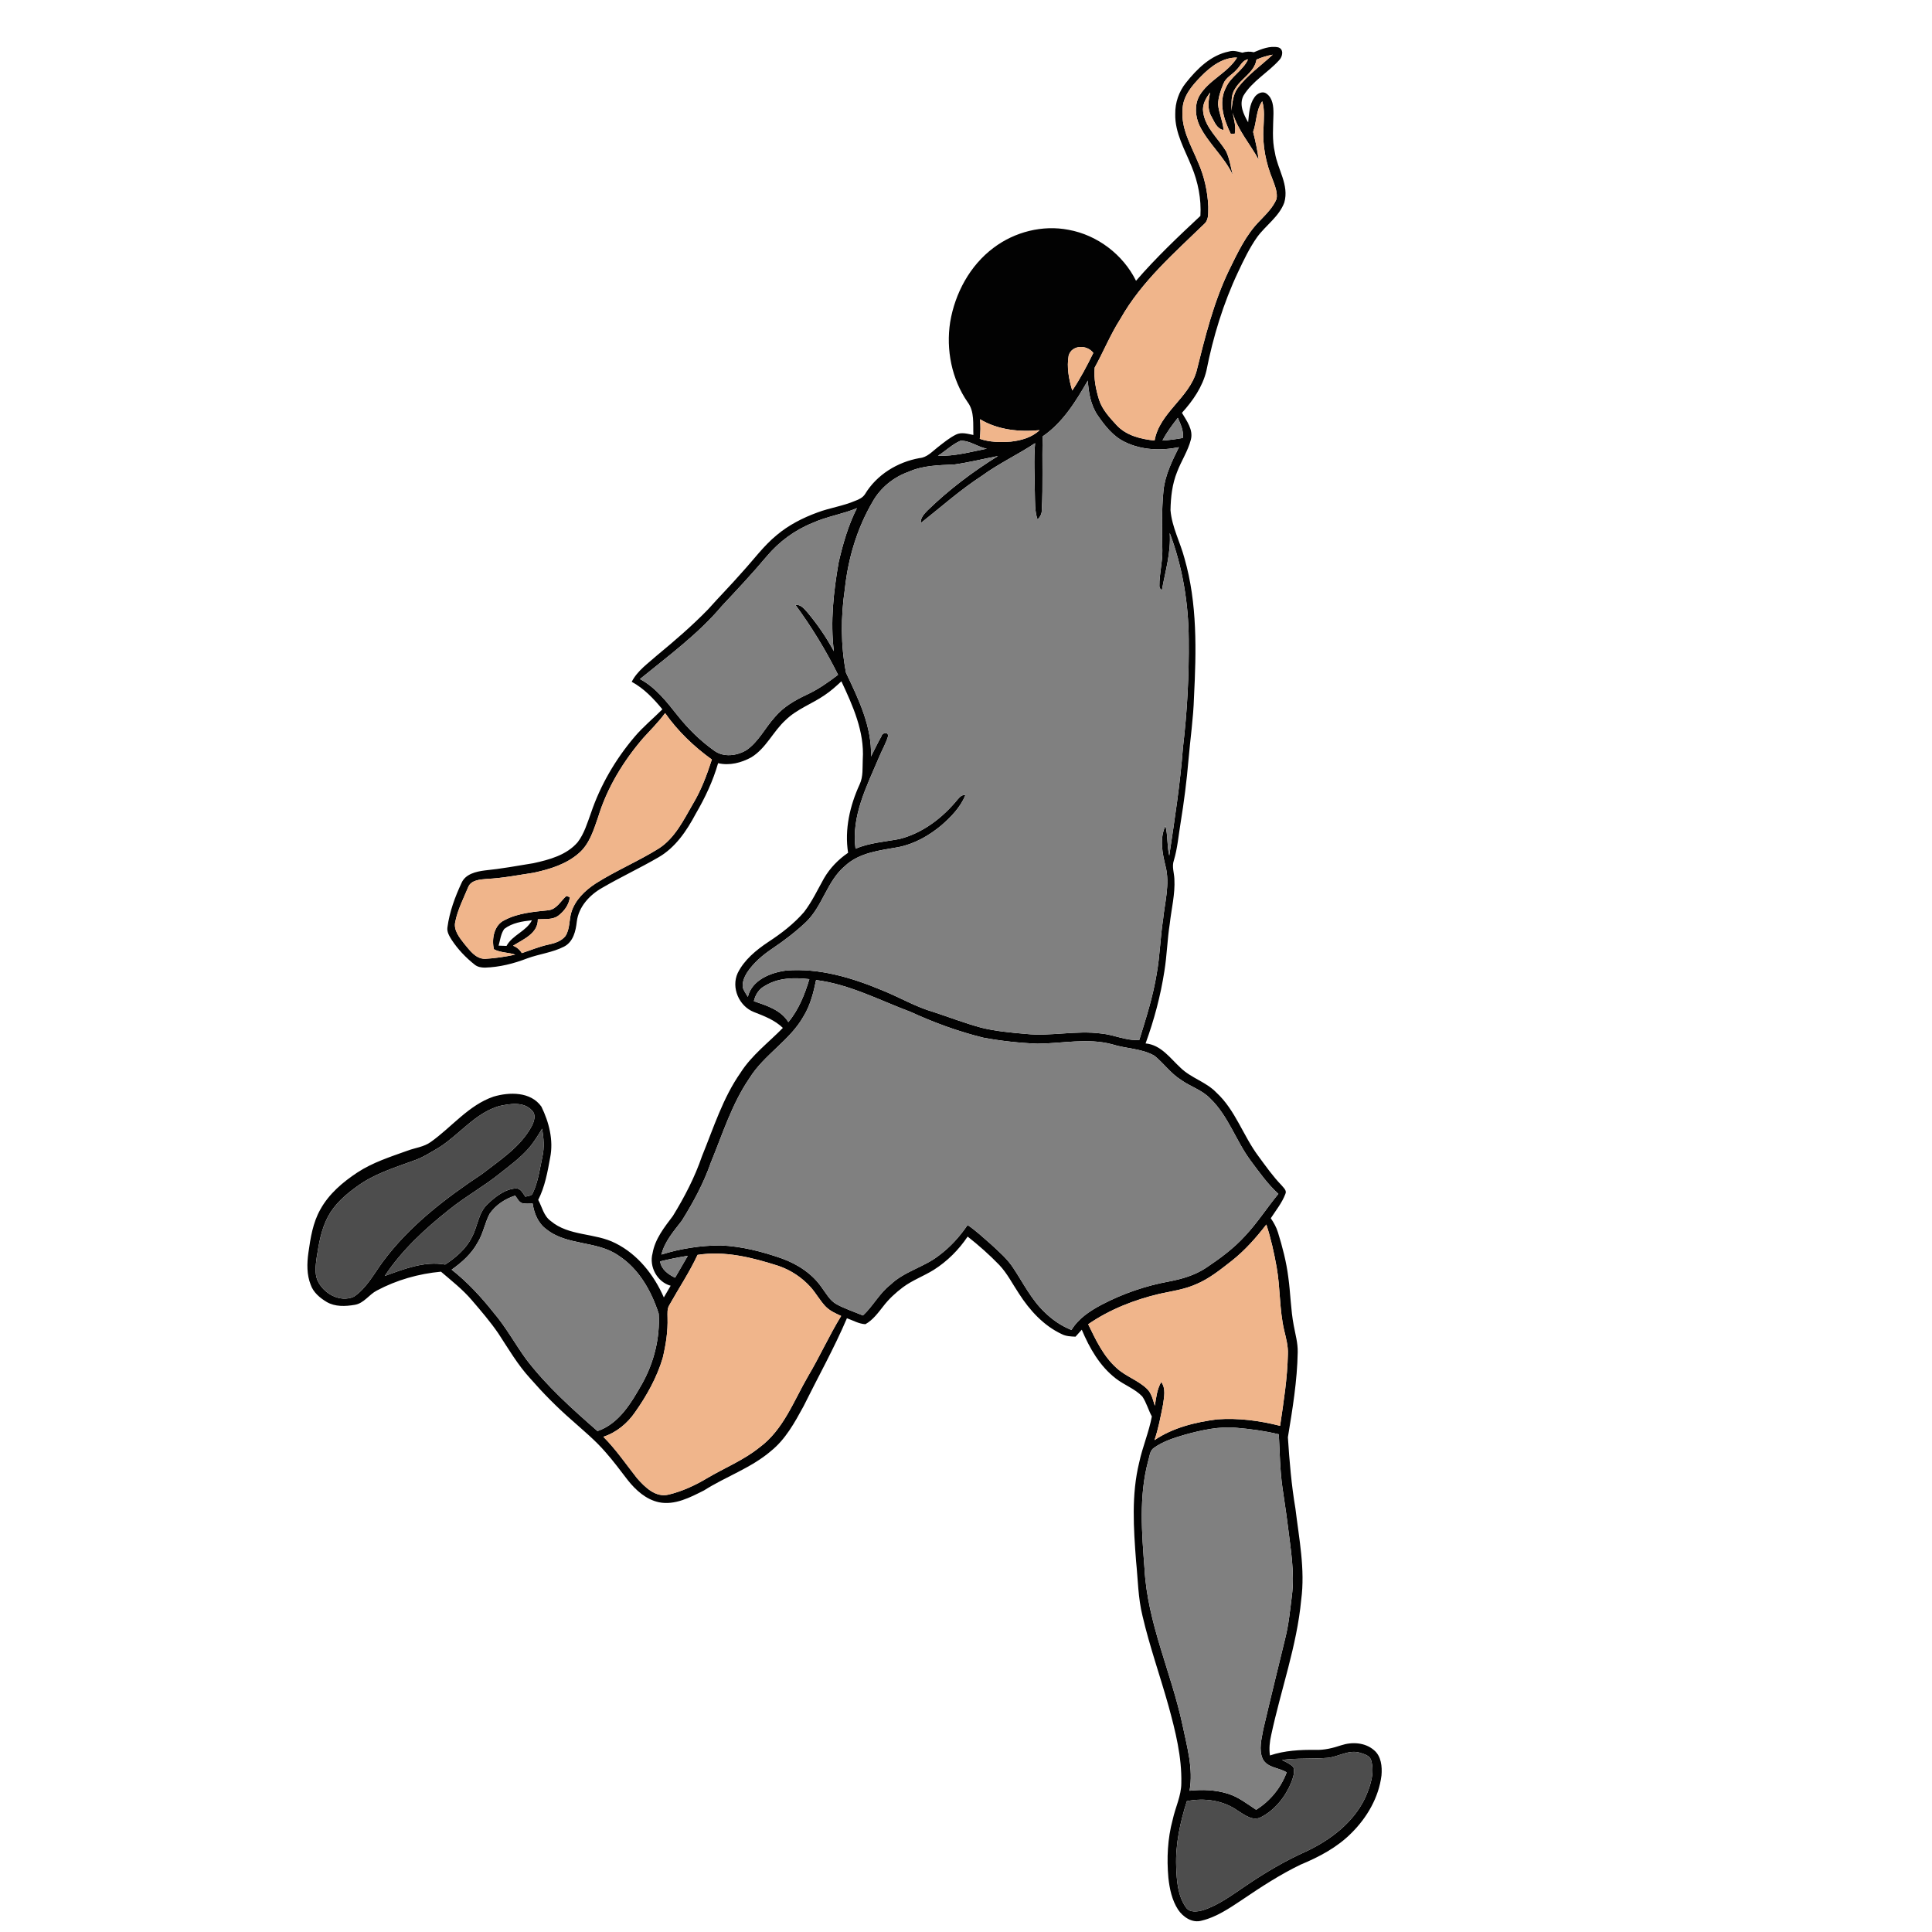 <?xml version="1.0" encoding="UTF-8" ?>
<!DOCTYPE svg PUBLIC "-//W3C//DTD SVG 1.1//EN" "http://www.w3.org/Graphics/SVG/1.1/DTD/svg11.dtd">
<svg width="1000pt" height="1000pt" viewBox="0 0 1000 1000" version="1.1" xmlns="http://www.w3.org/2000/svg">
	<g id="#020202ff">
		<path fill="#020202" opacity="1.00"
			d=" M 648.98 27.04 C 652.95 25.40 657.24 23.59 661.62 24.51 C 664.62 25.44 663.90 29.33 662.13 31.10 C 656.32 37.58 648.18 41.96 643.60 49.54 C 641.23 54.21 643.69 59.21 646.04 63.31 C 646.51 58.91 646.63 54.12 649.30 50.37 C 650.62 48.40 653.48 46.86 655.64 48.54 C 658.87 50.91 659.17 55.29 659.14 58.96 C 659.00 65.62 658.34 72.39 659.88 78.95 C 661.25 87.66 667.40 95.78 664.73 104.89 C 662.02 112.17 655.14 116.62 650.70 122.72 C 646.71 128.36 643.74 134.62 640.81 140.84 C 633.16 157.05 627.90 174.34 624.43 191.90 C 622.43 200.24 617.45 207.41 611.77 213.68 C 614.23 217.87 617.73 222.41 616.39 227.57 C 614.87 233.48 611.39 238.62 609.25 244.30 C 606.72 250.55 605.97 257.35 605.85 264.04 C 606.55 272.77 610.87 280.60 613.08 288.96 C 619.81 312.33 619.22 336.97 618.00 361.02 C 617.68 371.79 616.08 382.45 615.17 393.18 C 614.25 404.18 612.83 415.13 611.06 426.02 C 609.98 432.50 609.47 439.09 607.57 445.40 C 606.48 448.54 607.74 451.77 607.86 454.95 C 608.30 462.73 606.33 470.37 605.48 478.06 C 604.19 486.23 604.01 494.53 602.68 502.69 C 600.71 515.45 597.36 527.96 592.95 540.08 C 600.98 540.81 605.69 547.77 611.14 552.77 C 616.58 558.02 624.30 560.01 629.56 565.48 C 639.48 574.60 643.47 587.98 651.44 598.56 C 655.23 603.69 658.91 608.95 663.37 613.54 C 664.34 614.80 666.19 616.18 665.30 618.00 C 663.58 622.60 660.41 626.46 657.76 630.56 C 659.29 632.81 660.64 635.20 661.45 637.83 C 663.81 645.43 665.83 653.17 666.82 661.08 C 667.99 669.35 668.06 677.75 669.62 685.97 C 670.46 690.59 671.82 695.19 671.69 699.94 C 671.44 714.73 668.99 729.38 666.61 743.93 C 667.41 756.30 668.44 768.66 670.52 780.89 C 672.40 796.52 675.60 812.28 673.50 828.06 C 671.25 851.97 662.96 874.69 657.97 898.06 C 657.17 901.52 656.81 905.08 657.32 908.62 C 664.93 906.04 673.02 905.64 680.99 905.74 C 685.54 905.88 689.97 904.77 694.25 903.34 C 699.84 901.50 706.53 901.88 711.14 905.84 C 714.94 908.96 715.46 914.40 715.05 918.99 C 713.65 930.30 707.64 940.66 699.65 948.63 C 692.26 956.16 682.78 961.15 673.12 965.16 C 662.60 970.25 652.77 976.64 643.11 983.20 C 636.53 987.57 629.80 992.23 622.02 994.11 C 617.13 995.53 612.37 992.32 609.75 988.39 C 606.59 983.50 605.37 977.65 604.75 971.95 C 603.86 961.89 604.32 951.65 606.98 941.87 C 608.33 935.53 611.43 929.55 611.45 922.96 C 611.75 909.38 608.41 896.09 604.85 883.08 C 600.49 867.48 595.03 852.18 591.36 836.39 C 589.04 827.09 589.01 817.45 588.02 807.97 C 586.74 791.00 585.55 773.65 589.65 756.96 C 591.37 748.89 594.69 741.27 596.19 733.15 C 594.36 729.78 593.41 725.97 591.25 722.81 C 587.38 718.77 581.90 716.91 577.55 713.51 C 569.24 707.12 563.92 697.75 559.92 688.25 C 558.84 689.46 557.77 690.66 556.69 691.86 C 554.26 691.76 551.77 691.67 549.58 690.54 C 540.17 686.16 532.94 678.19 527.42 669.58 C 524.08 664.58 521.36 659.11 517.19 654.71 C 512.10 649.44 506.60 644.58 500.85 640.05 C 496.26 646.89 490.32 652.84 483.35 657.25 C 478.15 660.50 472.28 662.61 467.34 666.29 C 463.57 669.13 460.06 672.35 457.19 676.11 C 454.49 679.53 451.82 683.23 447.93 685.40 C 444.56 685.25 441.50 683.42 438.37 682.32 C 431.70 697.93 423.40 712.75 415.88 727.95 C 411.31 736.33 406.58 745.00 399.00 751.08 C 388.73 759.88 375.71 764.24 364.41 771.43 C 357.25 775.03 349.36 779.23 341.08 777.57 C 334.38 776.15 329.04 771.30 324.90 766.07 C 321.14 761.19 317.48 756.21 313.38 751.59 C 308.15 745.51 301.92 740.42 295.97 735.08 C 288.30 728.40 281.15 721.14 274.46 713.49 C 267.97 706.44 263.14 698.10 257.91 690.13 C 253.75 684.06 248.93 678.47 244.15 672.89 C 239.45 667.38 233.72 662.92 228.25 658.22 C 216.69 659.28 205.28 662.52 195.03 667.99 C 190.98 670.08 188.35 674.62 183.60 675.38 C 178.78 676.21 173.43 676.45 169.07 673.88 C 165.58 671.79 162.19 668.97 160.82 665.01 C 158.73 659.76 158.85 653.96 159.62 648.46 C 160.71 640.76 161.93 632.83 165.83 625.98 C 170.26 617.93 177.44 611.84 185.01 606.86 C 192.92 601.66 202.01 598.79 210.84 595.61 C 214.89 594.09 219.43 593.68 223.00 591.06 C 233.85 583.36 242.47 572.10 255.40 567.63 C 263.69 565.16 274.69 564.97 280.23 572.79 C 284.17 580.85 286.56 590.17 284.77 599.14 C 283.41 606.61 282.07 614.22 278.58 621.05 C 280.58 624.73 281.41 629.33 285.00 631.94 C 294.46 639.98 308.00 638.01 318.63 643.52 C 330.14 649.27 338.52 659.92 343.60 671.54 C 344.76 669.51 345.93 667.49 347.13 665.49 C 340.15 663.57 335.89 655.64 337.76 648.72 C 339.04 641.24 343.86 635.25 348.29 629.37 C 354.32 619.57 359.65 609.28 363.38 598.37 C 369.37 583.73 374.12 568.34 383.29 555.26 C 389.05 546.17 397.79 539.66 405.21 532.04 C 401.00 527.96 395.49 525.88 390.13 523.79 C 382.54 520.76 378.37 511.26 381.81 503.71 C 385.18 496.82 391.35 491.79 397.61 487.60 C 404.36 483.19 410.85 478.22 416.15 472.10 C 420.30 466.73 423.18 460.53 426.49 454.63 C 429.56 449.34 433.92 444.84 438.97 441.40 C 437.06 429.30 439.91 416.97 444.96 405.97 C 446.87 401.91 446.36 397.34 446.57 393.00 C 447.49 378.71 441.42 365.27 435.50 352.64 C 432.76 355.21 429.95 357.74 426.81 359.82 C 420.25 364.35 412.44 367.02 406.66 372.68 C 400.16 378.57 396.56 387.26 388.93 391.95 C 383.74 394.83 377.58 396.41 371.69 395.02 C 369.05 404.23 364.94 412.94 360.12 421.20 C 355.46 429.98 349.61 438.70 340.80 443.76 C 331.21 449.34 321.14 454.01 311.56 459.61 C 305.13 463.27 299.49 469.38 298.56 476.98 C 298.02 481.86 296.74 487.49 291.97 489.96 C 286.03 493.02 279.21 493.75 272.96 496.03 C 265.93 498.76 258.51 500.62 250.95 500.84 C 249.12 500.83 247.20 500.51 245.75 499.34 C 241.10 495.68 236.95 491.33 233.72 486.37 C 232.55 484.46 231.24 482.36 231.59 480.02 C 232.65 471.96 235.51 464.25 238.93 456.92 C 240.99 452.35 246.42 451.12 250.93 450.54 C 259.36 449.69 267.70 448.18 276.05 446.80 C 284.31 445.00 293.26 442.61 298.99 435.94 C 302.40 431.50 303.98 426.00 305.88 420.82 C 310.76 406.41 318.56 393.04 328.39 381.46 C 332.77 376.25 338.07 371.95 342.85 367.14 C 338.32 361.61 333.32 356.35 326.98 352.90 C 329.91 347.13 335.43 343.38 340.14 339.16 C 349.23 331.66 358.18 323.95 366.41 315.50 C 372.24 308.96 378.41 302.72 384.17 296.12 C 390.05 289.72 395.20 282.59 401.95 277.03 C 408.16 271.79 415.49 268.04 423.10 265.26 C 429.49 262.85 436.34 261.94 442.64 259.23 C 444.57 258.53 446.56 257.58 447.71 255.79 C 453.77 245.73 464.49 239.15 475.94 237.11 C 479.87 236.79 482.53 233.68 485.46 231.42 C 488.46 229.10 491.42 226.63 494.84 224.93 C 497.69 223.52 500.89 224.59 503.82 225.14 C 503.59 219.46 504.49 213.01 500.86 208.17 C 492.59 196.26 489.60 181.02 491.80 166.76 C 494.29 151.82 502.01 137.41 514.27 128.26 C 525.19 120.01 539.59 116.33 553.09 118.95 C 568.00 121.66 581.29 131.76 588.01 145.34 C 598.32 133.38 609.81 122.52 621.33 111.75 C 621.85 103.08 620.14 94.31 616.83 86.31 C 613.30 77.47 608.07 68.81 608.31 58.98 C 608.21 53.15 610.19 47.39 613.85 42.85 C 619.59 35.64 626.69 28.56 636.06 26.67 C 638.40 25.94 640.75 26.68 643.03 27.28 C 644.97 26.68 646.98 26.55 648.98 27.04 M 650.36 30.84 C 649.26 37.58 642.32 40.54 639.18 46.09 C 636.94 49.40 637.59 53.53 637.36 57.29 C 637.92 53.30 638.13 48.98 640.60 45.61 C 645.63 38.84 652.68 34.01 658.77 28.29 C 655.87 28.81 653.05 29.66 650.36 30.84 M 621.59 39.60 C 616.96 44.33 612.13 49.93 612.09 56.92 C 611.28 66.64 616.49 75.23 620.06 83.87 C 623.31 91.13 625.07 99.02 625.41 106.96 C 625.30 109.84 625.81 113.25 623.67 115.56 C 607.93 130.88 590.90 145.58 579.97 164.96 C 574.80 173.01 571.22 181.90 566.61 190.25 C 566.06 195.88 567.22 201.61 568.90 206.99 C 570.60 212.13 574.38 216.18 577.98 220.08 C 583.00 225.49 590.54 227.29 597.61 228.02 C 600.19 213.56 615.41 206.07 619.32 192.15 C 623.75 174.45 628.13 156.56 636.07 140.03 C 640.56 130.92 644.90 121.40 652.21 114.15 C 655.43 110.76 658.94 107.35 660.76 102.95 C 661.31 99.57 659.93 96.23 658.78 93.11 C 655.26 84.57 653.32 75.26 654.00 66.01 C 654.13 61.47 654.69 56.82 653.32 52.41 C 650.06 57.10 650.51 63.07 648.62 68.27 C 649.80 73.01 650.88 77.79 651.48 82.65 C 647.03 74.51 640.65 67.36 638.01 58.31 C 638.68 61.90 639.90 65.59 639.09 69.26 C 638.57 69.26 637.54 69.25 637.03 69.25 C 633.52 62.01 630.53 53.09 634.49 45.41 C 637.06 39.54 643.39 36.54 645.99 30.72 C 643.01 31.14 642.01 34.21 640.08 36.06 C 637.95 38.57 634.58 40.04 633.29 43.21 C 631.88 46.64 630.55 50.25 630.48 54.00 C 630.85 58.54 632.99 62.73 633.31 67.29 C 629.67 66.67 628.50 62.80 626.89 60.02 C 624.80 56.25 625.46 51.86 626.41 47.87 C 624.15 50.77 622.15 54.22 622.77 58.06 C 623.87 66.16 630.59 71.65 634.63 78.30 C 636.44 82.19 637.04 86.50 638.10 90.63 C 633.81 81.17 625.43 74.35 620.88 65.03 C 618.65 60.28 618.19 54.37 620.75 49.66 C 625.55 41.43 635.37 37.85 640.32 29.80 C 632.87 29.64 626.54 34.52 621.59 39.60 M 553.14 184.03 C 552.07 190.05 553.24 196.33 555.00 202.14 C 559.18 195.96 562.61 189.36 565.90 182.68 C 562.71 178.33 554.80 178.38 553.14 184.03 M 539.71 225.85 C 539.29 238.56 539.96 251.29 539.23 263.99 C 539.30 265.92 538.40 267.57 537.02 268.85 C 535.48 264.40 535.78 259.64 535.63 255.01 C 535.54 246.47 535.02 237.91 535.76 229.38 C 526.79 235.33 516.98 239.90 508.27 246.25 C 497.04 253.54 487.04 262.48 476.57 270.76 C 476.38 268.02 478.33 266.00 480.10 264.19 C 491.11 253.45 503.48 244.16 516.54 236.05 C 508.97 237.48 501.49 239.39 493.86 240.43 C 485.89 240.80 477.67 240.88 470.27 244.22 C 462.50 246.96 455.76 252.44 451.71 259.63 C 443.63 273.38 438.97 289.04 437.30 304.85 C 435.18 319.20 435.13 333.94 437.89 348.19 C 444.37 361.80 451.32 376.10 450.84 391.56 C 452.61 388.06 454.29 384.50 456.23 381.09 C 456.57 379.37 459.59 378.51 459.71 380.90 C 458.60 384.77 456.50 388.26 454.97 391.98 C 448.63 406.96 440.54 422.45 442.82 439.28 C 450.03 436.22 457.90 435.70 465.50 434.28 C 477.59 431.25 487.94 423.27 495.72 413.73 C 496.74 412.57 497.91 411.23 499.70 411.55 C 497.11 417.85 492.27 422.86 487.19 427.26 C 480.76 432.61 473.21 436.88 464.93 438.49 C 455.35 440.19 444.79 441.27 437.34 448.24 C 428.08 456.01 425.83 468.89 417.25 477.20 C 411.89 482.26 406.03 486.76 399.92 490.87 C 394.79 494.31 389.96 498.39 386.55 503.60 C 385.24 505.75 384.24 508.26 384.42 510.83 C 384.86 512.73 386.13 514.30 387.08 515.99 C 389.16 507.21 398.86 503.42 406.92 502.35 C 423.97 500.96 440.81 506.00 456.41 512.49 C 465.45 516.09 473.89 521.16 483.29 523.85 C 491.52 526.56 499.63 529.69 508.01 531.95 C 515.55 533.81 523.32 534.48 531.04 535.16 C 544.02 536.50 557.00 533.22 569.97 534.95 C 576.65 535.55 582.88 538.82 589.70 538.25 C 593.22 526.99 596.81 515.72 598.70 504.05 C 600.37 494.77 600.56 485.31 601.99 475.99 C 602.92 466.87 605.61 457.60 603.31 448.48 C 601.63 441.66 600.10 434.08 603.22 427.43 C 604.56 432.47 603.97 437.79 605.21 442.86 C 607.98 424.26 610.88 405.67 612.29 386.91 C 614.49 368.37 615.48 349.69 615.28 331.02 C 615.18 312.25 612.10 293.48 605.45 275.89 C 606.16 285.97 603.15 295.65 601.39 305.45 C 600.46 304.91 600.03 304.13 600.10 303.11 C 600.06 297.02 601.72 291.06 601.63 284.97 C 601.46 274.63 601.19 264.25 602.21 253.94 C 603.03 245.91 606.69 238.59 610.21 231.46 C 600.94 233.38 590.83 233.01 582.23 228.76 C 576.12 225.85 571.86 220.35 568.11 214.92 C 564.55 209.65 563.45 203.21 563.05 196.99 C 556.84 207.73 550.18 218.71 539.71 225.85 M 507.27 217.00 C 507.58 220.37 507.56 223.77 507.13 227.14 C 512.26 228.89 517.75 229.00 523.11 228.59 C 528.47 228.01 534.08 226.48 538.08 222.66 C 527.61 223.69 516.44 222.52 507.27 217.00 M 601.70 228.01 C 605.24 227.82 608.75 227.32 612.23 226.69 C 612.74 222.97 611.08 219.58 609.64 216.28 C 606.73 220.00 603.86 223.79 601.70 228.01 M 485.50 235.89 C 494.11 236.25 502.43 233.86 510.79 232.23 C 506.05 231.46 501.95 227.86 497.09 228.16 C 492.81 230.02 489.44 233.43 485.50 235.89 M 420.63 270.65 C 411.41 274.34 403.23 280.38 396.84 287.98 C 389.43 296.83 381.52 305.23 373.64 313.65 C 361.37 328.22 345.91 339.51 331.24 351.48 C 339.35 355.81 345.09 363.26 350.70 370.32 C 356.16 377.17 362.46 383.42 369.61 388.49 C 374.48 392.13 381.35 391.24 386.32 388.28 C 392.69 383.92 396.02 376.67 401.12 371.09 C 405.50 365.85 411.52 362.41 417.62 359.55 C 423.44 356.85 428.71 353.17 433.78 349.27 C 427.47 336.60 420.08 324.47 411.70 313.07 C 414.54 312.79 416.31 315.17 417.99 317.04 C 423.17 323.25 427.77 329.95 431.61 337.07 C 429.70 321.73 431.46 306.24 434.07 291.10 C 436.31 281.48 439.04 271.86 443.54 263.02 C 436.10 266.14 428.00 267.31 420.63 270.65 M 332.99 381.94 C 322.68 393.91 314.26 407.69 309.62 422.85 C 307.29 429.54 305.16 436.87 299.57 441.65 C 293.04 447.38 284.43 449.97 276.09 451.75 C 268.08 452.95 260.11 454.55 252.00 454.92 C 248.52 455.25 243.78 455.43 242.30 459.28 C 239.87 465.11 236.92 470.82 235.66 477.05 C 234.62 481.49 237.85 485.32 240.38 488.59 C 243.19 491.92 246.13 496.25 250.99 496.30 C 256.26 496.02 261.52 495.21 266.68 494.12 C 263.08 492.91 259.05 493.16 255.66 491.34 C 254.37 486.06 255.72 478.72 261.20 476.24 C 268.20 472.54 276.27 471.95 283.99 471.13 C 288.21 470.55 290.25 466.32 293.15 463.74 C 293.60 463.90 294.50 464.21 294.95 464.37 C 294.55 468.24 292.05 471.63 289.02 473.92 C 285.97 476.22 281.93 475.55 278.38 475.82 C 278.52 483.18 270.78 486.20 265.56 489.51 C 267.49 490.24 269.02 491.56 270.10 493.33 C 274.74 491.80 279.26 489.89 284.05 488.88 C 287.20 488.20 290.56 487.14 292.65 484.53 C 295.01 480.92 294.52 476.38 295.67 472.39 C 297.58 465.88 302.79 460.90 308.33 457.28 C 318.88 450.59 330.49 445.75 341.08 439.12 C 349.31 433.76 353.72 424.67 358.47 416.43 C 362.88 409.16 365.86 401.19 368.45 393.13 C 359.19 386.45 350.84 378.47 344.26 369.10 C 340.88 373.71 336.82 377.73 332.99 381.94 M 261.01 480.81 C 259.20 483.31 258.92 486.55 258.07 489.46 C 259.10 489.50 261.14 489.57 262.17 489.61 C 265.29 483.88 272.33 482.13 275.33 476.33 C 270.37 476.86 265.07 477.66 261.01 480.81 M 396.15 510.16 C 392.93 511.72 391.00 514.80 390.20 518.20 C 396.80 520.49 404.18 522.71 408.06 529.04 C 413.41 522.59 416.53 514.75 418.91 506.81 C 411.24 505.93 402.94 506.01 396.15 510.16 M 422.40 507.28 C 421.07 513.76 419.43 520.30 415.94 526.00 C 408.89 538.57 395.51 545.83 387.95 558.02 C 378.80 571.36 374.01 586.97 367.91 601.80 C 364.22 612.41 358.83 622.35 352.90 631.85 C 348.73 637.27 344.05 642.54 342.35 649.36 C 352.26 646.24 362.65 644.66 373.04 644.62 C 383.85 645.08 394.45 647.79 404.63 651.36 C 412.82 654.30 420.52 659.31 425.46 666.59 C 427.70 669.61 429.57 673.17 432.97 675.06 C 437.33 677.44 442.09 678.96 446.66 680.89 C 451.93 676.01 455.20 669.34 460.94 664.92 C 468.10 658.05 478.22 655.92 485.95 649.88 C 491.80 645.54 496.75 640.08 500.83 634.07 C 505.20 637.00 509.01 640.66 512.99 644.09 C 517.12 647.93 521.50 651.66 524.57 656.47 C 529.71 664.23 533.92 672.79 540.77 679.26 C 544.75 683.16 549.41 686.35 554.60 688.40 C 558.20 682.39 564.22 678.49 570.26 675.28 C 581.26 669.52 593.13 665.46 605.34 663.24 C 611.96 661.97 618.56 660.01 624.23 656.25 C 631.53 651.36 638.71 646.09 644.61 639.53 C 650.89 632.82 655.85 625.03 661.68 617.95 C 656.12 612.88 651.78 606.70 647.31 600.71 C 639.67 590.43 635.78 577.58 626.40 568.58 C 622.16 564.11 616.03 562.41 611.14 558.85 C 605.90 555.51 602.29 550.30 597.51 546.43 C 590.78 542.60 582.78 542.85 575.57 540.51 C 562.91 537.15 549.80 540.12 536.97 540.21 C 527.57 539.83 518.18 538.81 508.94 537.10 C 496.00 533.91 483.42 529.30 471.32 523.75 C 455.21 517.73 439.69 509.45 422.40 507.28 M 258.40 572.49 C 246.07 576.09 238.08 586.92 227.65 593.69 C 223.17 596.32 218.78 599.23 213.81 600.86 C 203.68 604.54 193.17 607.82 184.43 614.35 C 178.68 618.52 173.14 623.36 169.77 629.72 C 166.28 636.28 165.03 643.72 163.90 650.99 C 163.39 654.85 162.79 658.98 164.32 662.71 C 167.42 669.52 175.88 674.36 183.15 671.18 C 189.76 666.72 193.50 659.37 198.12 653.11 C 211.86 634.51 230.49 620.29 249.59 607.59 C 258.89 600.37 269.35 593.69 275.13 583.06 C 276.45 580.58 277.67 576.99 275.30 574.73 C 271.03 570.07 263.90 571.30 258.40 572.49 M 273.48 594.53 C 269.10 599.50 263.72 603.40 258.57 607.50 C 250.17 614.25 240.67 619.46 232.30 626.25 C 219.85 636.13 207.99 647.11 199.15 660.43 C 209.10 656.84 219.64 652.62 230.41 654.53 C 235.98 650.88 241.30 646.37 244.28 640.28 C 247.26 634.77 247.55 627.83 252.27 623.32 C 256.33 619.46 261.17 615.55 266.97 615.12 C 269.58 614.98 270.63 617.73 271.98 619.45 C 273.20 618.92 275.12 619.15 275.71 617.69 C 278.54 611.75 279.38 605.13 280.74 598.76 C 281.84 593.95 281.41 589.01 280.61 584.21 C 278.42 587.77 276.26 591.39 273.48 594.53 M 253.39 628.33 C 250.92 633.11 250.08 638.60 247.20 643.21 C 244.06 648.98 239.07 653.42 233.77 657.17 C 241.97 663.61 249.04 671.30 255.51 679.44 C 261.91 686.93 266.59 695.65 272.38 703.59 C 283.02 717.51 296.13 729.25 309.27 740.73 C 320.54 736.83 326.74 726.04 332.32 716.30 C 338.49 705.30 341.68 692.55 340.94 679.95 C 337.17 668.27 330.71 656.71 320.14 649.89 C 308.99 642.05 293.54 644.91 282.79 636.25 C 278.51 633.14 276.45 628.04 275.70 622.96 C 273.87 622.94 271.99 623.19 270.20 622.73 C 268.45 622.09 267.73 620.17 266.63 618.84 C 261.41 620.53 256.49 623.75 253.39 628.33 M 655.46 633.81 C 650.15 640.65 644.38 647.23 637.54 652.60 C 631.68 657.18 625.80 661.97 618.85 664.82 C 612.93 667.42 606.48 668.32 600.20 669.67 C 587.12 672.77 574.35 677.77 563.24 685.43 C 567.17 693.52 571.11 701.96 577.93 708.07 C 582.56 712.38 588.86 714.32 593.47 718.66 C 596.03 720.96 596.71 724.48 597.74 727.60 C 598.43 723.42 598.87 719.06 601.05 715.33 C 603.58 718.78 602.49 723.15 601.98 727.05 C 600.75 733.22 599.60 739.44 597.56 745.41 C 607.15 738.92 618.70 736.11 630.05 734.65 C 640.96 733.86 651.99 735.31 662.57 738.01 C 664.38 725.73 666.36 713.39 666.60 700.96 C 666.80 696.72 665.64 692.62 664.68 688.55 C 662.17 677.83 662.72 666.71 660.79 655.91 C 659.46 648.45 657.82 641.02 655.46 633.81 M 361.05 649.53 C 356.87 658.53 351.33 666.81 346.49 675.46 C 345.22 677.42 345.52 679.81 345.52 682.02 C 345.75 689.09 344.64 696.15 342.99 703.01 C 339.96 713.04 334.81 722.31 328.79 730.85 C 324.79 736.72 319.09 741.46 312.29 743.68 C 318.83 750.23 324.04 757.91 329.75 765.15 C 333.84 769.75 339.27 775.27 346.06 773.61 C 353.12 771.91 359.83 768.82 366.04 765.08 C 375.06 759.76 384.91 755.79 393.12 749.17 C 405.48 740.08 410.83 725.11 418.27 712.30 C 424.34 702.11 429.17 691.24 435.38 681.14 C 432.42 679.78 429.33 678.42 427.08 675.98 C 424.33 672.98 422.34 669.39 419.68 666.33 C 415.13 661.26 409.29 657.37 402.84 655.19 C 389.41 650.89 375.22 647.29 361.05 649.53 M 341.67 652.89 C 342.32 657.12 345.85 659.59 349.42 661.34 C 351.62 657.56 353.80 653.77 356.01 650.00 C 351.19 650.79 346.41 651.73 341.67 652.89 M 613.40 742.56 C 607.82 744.20 602.13 745.96 597.34 749.36 C 595.04 750.85 595.05 753.94 594.26 756.31 C 589.42 774.49 591.01 793.53 592.41 812.06 C 593.89 840.07 606.30 865.79 612.08 892.93 C 614.38 904.04 617.75 915.45 615.72 926.87 C 622.36 926.16 629.20 926.42 635.61 928.43 C 641.02 930.10 645.50 933.67 650.18 936.73 C 657.42 932.22 663.00 925.38 665.97 917.38 C 661.96 914.86 656.02 915.11 653.61 910.47 C 651.38 905.60 653.00 900.12 653.87 895.11 C 657.53 879.37 661.44 863.68 665.24 847.97 C 667.05 840.82 667.73 833.46 668.66 826.16 C 670.25 813.75 667.96 801.34 666.49 789.04 C 665.72 782.63 664.65 776.27 663.77 769.87 C 662.49 760.77 662.40 751.56 661.91 742.39 C 654.72 740.65 647.37 739.66 640.02 739.03 C 631.00 738.18 622.05 740.22 613.40 742.56 M 686.98 909.87 C 679.19 910.52 671.34 909.91 663.57 910.95 C 665.55 912.07 667.81 912.92 669.42 914.61 C 670.38 917.18 669.29 919.97 668.43 922.42 C 665.37 929.96 659.94 936.86 652.62 940.61 C 648.35 942.75 644.20 939.37 640.71 937.24 C 633.17 931.81 623.30 930.48 614.33 932.27 C 610.85 943.17 608.38 954.52 608.79 966.02 C 609.04 973.25 609.52 981.08 613.80 987.21 C 615.76 990.13 619.74 989.52 622.66 988.72 C 630.89 986.05 637.86 980.74 644.97 975.97 C 654.89 969.22 665.27 963.09 676.24 958.21 C 688.74 952.28 700.49 943.38 706.58 930.64 C 709.24 924.65 711.59 917.82 709.74 911.26 C 709.08 908.61 706.08 907.93 703.84 907.20 C 698.02 905.46 692.67 909.43 686.98 909.87 Z" />
	</g>
	<g id="#f0b58bff">
		<path fill="#f0b58b" opacity="1.00"
			d=" M 650.36 30.84 C 653.05 29.66 655.87 28.81 658.77 28.29 C 652.68 34.01 645.63 38.84 640.60 45.61 C 638.13 48.98 637.92 53.30 637.36 57.29 C 637.59 53.53 636.94 49.40 639.18 46.09 C 642.32 40.54 649.26 37.58 650.36 30.84 Z" />
		<path fill="#f0b58b" opacity="1.00"
			d=" M 621.59 39.60 C 626.54 34.52 632.87 29.64 640.32 29.80 C 635.37 37.85 625.55 41.43 620.75 49.66 C 618.19 54.37 618.65 60.28 620.88 65.03 C 625.43 74.35 633.81 81.17 638.10 90.63 C 637.04 86.50 636.44 82.19 634.63 78.30 C 630.59 71.65 623.87 66.16 622.77 58.06 C 622.15 54.22 624.15 50.77 626.41 47.87 C 625.46 51.86 624.80 56.25 626.89 60.02 C 628.50 62.80 629.67 66.67 633.31 67.29 C 632.99 62.73 630.85 58.54 630.48 54.00 C 630.55 50.25 631.88 46.64 633.29 43.21 C 634.58 40.04 637.95 38.57 640.08 36.06 C 642.01 34.21 643.01 31.14 645.99 30.72 C 643.39 36.54 637.06 39.54 634.49 45.41 C 630.53 53.09 633.52 62.01 637.03 69.25 C 637.54 69.25 638.57 69.26 639.09 69.26 C 639.90 65.59 638.68 61.90 638.01 58.31 C 640.65 67.36 647.03 74.51 651.48 82.65 C 650.88 77.79 649.80 73.01 648.62 68.27 C 650.51 63.07 650.06 57.10 653.32 52.41 C 654.69 56.82 654.13 61.47 654.00 66.01 C 653.32 75.26 655.26 84.57 658.78 93.11 C 659.93 96.23 661.31 99.57 660.76 102.95 C 658.94 107.35 655.43 110.76 652.21 114.15 C 644.90 121.40 640.56 130.92 636.07 140.03 C 628.13 156.56 623.75 174.45 619.32 192.15 C 615.41 206.07 600.19 213.56 597.61 228.02 C 590.54 227.29 583.00 225.49 577.98 220.08 C 574.38 216.18 570.60 212.13 568.90 206.99 C 567.22 201.61 566.06 195.88 566.61 190.25 C 571.22 181.90 574.80 173.01 579.97 164.96 C 590.90 145.58 607.93 130.88 623.67 115.56 C 625.81 113.25 625.30 109.84 625.41 106.96 C 625.07 99.02 623.31 91.13 620.06 83.87 C 616.49 75.23 611.28 66.64 612.09 56.92 C 612.13 49.93 616.96 44.33 621.59 39.60 Z" />
		<path fill="#f0b58b" opacity="1.00"
			d=" M 553.14 184.03 C 554.80 178.38 562.71 178.33 565.90 182.68 C 562.61 189.36 559.18 195.96 555.00 202.14 C 553.24 196.33 552.07 190.05 553.14 184.03 Z" />
		<path fill="#f0b58b" opacity="1.00"
			d=" M 507.27 217.00 C 516.44 222.52 527.61 223.69 538.08 222.66 C 534.08 226.48 528.47 228.01 523.11 228.59 C 517.75 229.00 512.26 228.89 507.13 227.14 C 507.56 223.77 507.58 220.37 507.27 217.00 Z" />
		<path fill="#f0b58b" opacity="1.00"
			d=" M 332.99 381.94 C 336.82 377.73 340.88 373.71 344.26 369.10 C 350.84 378.47 359.19 386.45 368.45 393.13 C 365.86 401.19 362.88 409.16 358.47 416.43 C 353.72 424.67 349.31 433.76 341.08 439.12 C 330.49 445.75 318.88 450.59 308.33 457.28 C 302.79 460.90 297.58 465.88 295.67 472.39 C 294.52 476.38 295.01 480.92 292.65 484.53 C 290.56 487.14 287.20 488.20 284.05 488.88 C 279.26 489.89 274.74 491.80 270.10 493.33 C 269.02 491.56 267.49 490.24 265.56 489.51 C 270.78 486.20 278.52 483.18 278.38 475.82 C 281.93 475.55 285.97 476.22 289.02 473.92 C 292.05 471.63 294.55 468.24 294.95 464.37 C 294.50 464.21 293.60 463.90 293.15 463.74 C 290.25 466.32 288.21 470.55 283.99 471.13 C 276.27 471.95 268.20 472.54 261.20 476.24 C 255.72 478.72 254.37 486.06 255.66 491.34 C 259.05 493.16 263.08 492.91 266.68 494.12 C 261.52 495.21 256.26 496.02 250.99 496.30 C 246.13 496.25 243.19 491.92 240.38 488.59 C 237.85 485.32 234.62 481.49 235.66 477.05 C 236.92 470.82 239.87 465.11 242.30 459.28 C 243.78 455.43 248.52 455.25 252.00 454.92 C 260.11 454.55 268.08 452.95 276.09 451.75 C 284.43 449.97 293.04 447.38 299.57 441.65 C 305.16 436.87 307.29 429.54 309.62 422.85 C 314.26 407.69 322.68 393.91 332.99 381.94 Z" />
		<path fill="#f0b58b" opacity="1.00"
			d=" M 655.46 633.81 C 657.82 641.02 659.46 648.45 660.79 655.91 C 662.72 666.71 662.17 677.83 664.68 688.55 C 665.64 692.62 666.80 696.72 666.60 700.96 C 666.36 713.39 664.38 725.73 662.57 738.01 C 651.99 735.31 640.96 733.86 630.05 734.65 C 618.70 736.11 607.15 738.92 597.56 745.41 C 599.60 739.44 600.75 733.22 601.98 727.05 C 602.49 723.15 603.58 718.78 601.05 715.33 C 598.87 719.06 598.43 723.42 597.74 727.60 C 596.71 724.48 596.03 720.96 593.47 718.66 C 588.86 714.32 582.56 712.38 577.93 708.07 C 571.11 701.96 567.17 693.52 563.24 685.43 C 574.35 677.77 587.12 672.77 600.20 669.67 C 606.48 668.32 612.93 667.42 618.85 664.82 C 625.80 661.97 631.68 657.18 637.54 652.60 C 644.38 647.23 650.15 640.65 655.46 633.81 Z" />
		<path fill="#f0b58b" opacity="1.00"
			d=" M 361.05 649.53 C 375.22 647.29 389.41 650.89 402.84 655.19 C 409.29 657.37 415.13 661.26 419.68 666.33 C 422.34 669.39 424.33 672.98 427.08 675.98 C 429.33 678.42 432.42 679.78 435.38 681.14 C 429.17 691.24 424.34 702.11 418.27 712.30 C 410.83 725.11 405.48 740.08 393.12 749.17 C 384.91 755.79 375.06 759.76 366.04 765.08 C 359.83 768.82 353.12 771.91 346.06 773.61 C 339.27 775.27 333.84 769.75 329.75 765.15 C 324.04 757.91 318.83 750.23 312.29 743.68 C 319.09 741.46 324.79 736.72 328.79 730.85 C 334.81 722.31 339.96 713.04 342.99 703.01 C 344.64 696.15 345.75 689.09 345.52 682.02 C 345.52 679.81 345.22 677.42 346.49 675.46 C 351.33 666.81 356.87 658.53 361.05 649.53 Z" />
	</g>
	<g id="#f11b27ff">
		<path fill="grey" opacity="1.00"
			d=" M 539.71 225.85 C 550.18 218.71 556.84 207.73 563.05 196.99 C 563.45 203.21 564.55 209.65 568.11 214.92 C 571.86 220.35 576.12 225.85 582.23 228.76 C 590.83 233.01 600.94 233.38 610.21 231.46 C 606.69 238.59 603.03 245.91 602.21 253.94 C 601.19 264.25 601.46 274.63 601.63 284.97 C 601.72 291.06 600.06 297.02 600.10 303.11 C 600.03 304.13 600.46 304.91 601.39 305.45 C 603.15 295.65 606.16 285.97 605.45 275.89 C 612.10 293.48 615.18 312.25 615.28 331.02 C 615.48 349.69 614.49 368.37 612.29 386.91 C 610.88 405.67 607.98 424.26 605.21 442.86 C 603.97 437.79 604.56 432.47 603.22 427.43 C 600.10 434.08 601.63 441.66 603.31 448.48 C 605.61 457.60 602.92 466.87 601.99 475.99 C 600.56 485.31 600.37 494.77 598.70 504.05 C 596.81 515.72 593.22 526.99 589.70 538.25 C 582.88 538.82 576.65 535.55 569.97 534.95 C 557.00 533.22 544.02 536.50 531.04 535.16 C 523.32 534.48 515.55 533.81 508.01 531.95 C 499.63 529.69 491.52 526.56 483.29 523.85 C 473.89 521.16 465.45 516.09 456.41 512.49 C 440.81 506.00 423.97 500.96 406.92 502.35 C 398.86 503.42 389.16 507.21 387.08 515.99 C 386.13 514.30 384.86 512.73 384.42 510.83 C 384.24 508.26 385.24 505.75 386.55 503.60 C 389.96 498.39 394.79 494.31 399.92 490.87 C 406.03 486.76 411.89 482.26 417.25 477.20 C 425.83 468.89 428.08 456.01 437.34 448.24 C 444.79 441.27 455.35 440.19 464.93 438.49 C 473.21 436.88 480.76 432.61 487.19 427.26 C 492.27 422.86 497.11 417.85 499.70 411.55 C 497.91 411.23 496.74 412.57 495.72 413.73 C 487.94 423.27 477.59 431.25 465.50 434.28 C 457.90 435.70 450.03 436.22 442.82 439.28 C 440.54 422.45 448.63 406.96 454.97 391.98 C 456.50 388.26 458.60 384.77 459.71 380.90 C 459.59 378.51 456.57 379.37 456.23 381.09 C 454.29 384.50 452.61 388.06 450.84 391.56 C 451.32 376.10 444.37 361.80 437.89 348.19 C 435.13 333.94 435.18 319.20 437.30 304.85 C 438.97 289.04 443.63 273.38 451.71 259.63 C 455.76 252.44 462.50 246.96 470.27 244.22 C 477.67 240.88 485.89 240.80 493.86 240.43 C 501.49 239.39 508.97 237.48 516.54 236.05 C 503.48 244.16 491.11 253.45 480.10 264.19 C 478.33 266.00 476.38 268.02 476.57 270.76 C 487.04 262.48 497.04 253.54 508.27 246.25 C 516.98 239.90 526.79 235.33 535.76 229.38 C 535.02 237.91 535.54 246.47 535.63 255.01 C 535.78 259.64 535.48 264.40 537.02 268.85 C 538.40 267.57 539.30 265.92 539.23 263.99 C 539.96 251.29 539.29 238.56 539.71 225.85 Z" />
		<path fill="grey" opacity="1.00"
			d=" M 601.70 228.01 C 603.86 223.79 606.73 220.00 609.64 216.28 C 611.08 219.58 612.74 222.97 612.23 226.69 C 608.75 227.32 605.24 227.82 601.70 228.01 Z" />
		<path fill="grey" opacity="1.00"
			d=" M 485.50 235.89 C 489.44 233.43 492.81 230.02 497.09 228.16 C 501.95 227.86 506.05 231.46 510.79 232.23 C 502.43 233.86 494.11 236.25 485.50 235.89 Z" />
		<path fill="grey" opacity="1.00"
			d=" M 420.63 270.65 C 428.00 267.31 436.10 266.14 443.54 263.02 C 439.04 271.86 436.31 281.48 434.07 291.10 C 431.46 306.24 429.70 321.73 431.61 337.07 C 427.77 329.95 423.17 323.25 417.99 317.04 C 416.31 315.17 414.54 312.79 411.70 313.07 C 420.08 324.47 427.47 336.60 433.78 349.27 C 428.71 353.17 423.44 356.85 417.62 359.55 C 411.52 362.41 405.50 365.85 401.12 371.09 C 396.02 376.67 392.69 383.92 386.32 388.28 C 381.35 391.24 374.48 392.13 369.61 388.49 C 362.46 383.42 356.16 377.17 350.70 370.32 C 345.09 363.26 339.35 355.81 331.24 351.48 C 345.91 339.51 361.37 328.22 373.64 313.65 C 381.52 305.23 389.43 296.83 396.84 287.98 C 403.23 280.38 411.41 274.34 420.63 270.65 Z" />
		<path fill="grey" opacity="1.00"
			d=" M 396.15 510.16 C 402.94 506.01 411.24 505.93 418.91 506.81 C 416.53 514.75 413.41 522.59 408.06 529.04 C 404.18 522.71 396.80 520.49 390.20 518.20 C 391.00 514.80 392.93 511.72 396.15 510.16 Z" />
	</g>
	<g id="#2b3dcdff">
		<path fill="grey" opacity="1.00"
			d=" M 422.40 507.28 C 439.69 509.45 455.21 517.73 471.32 523.75 C 483.42 529.30 496.00 533.91 508.94 537.10 C 518.18 538.81 527.57 539.83 536.97 540.21 C 549.80 540.12 562.91 537.15 575.57 540.51 C 582.78 542.85 590.78 542.60 597.51 546.43 C 602.29 550.30 605.90 555.51 611.14 558.85 C 616.03 562.41 622.16 564.11 626.40 568.58 C 635.78 577.58 639.67 590.43 647.31 600.71 C 651.78 606.70 656.12 612.88 661.68 617.95 C 655.85 625.03 650.89 632.82 644.61 639.53 C 638.71 646.09 631.53 651.36 624.23 656.25 C 618.56 660.01 611.96 661.97 605.34 663.24 C 593.13 665.46 581.26 669.52 570.26 675.28 C 564.22 678.49 558.20 682.39 554.60 688.40 C 549.41 686.35 544.75 683.16 540.77 679.26 C 533.92 672.79 529.71 664.23 524.57 656.47 C 521.50 651.66 517.12 647.93 512.99 644.09 C 509.01 640.66 505.20 637.00 500.83 634.07 C 496.75 640.08 491.80 645.54 485.95 649.88 C 478.22 655.92 468.10 658.05 460.94 664.92 C 455.20 669.34 451.93 676.01 446.66 680.89 C 442.09 678.96 437.33 677.44 432.97 675.06 C 429.57 673.17 427.70 669.61 425.46 666.59 C 420.52 659.31 412.82 654.30 404.63 651.36 C 394.45 647.79 383.85 645.08 373.04 644.62 C 362.65 644.66 352.26 646.24 342.35 649.36 C 344.05 642.54 348.73 637.27 352.90 631.85 C 358.83 622.35 364.22 612.41 367.91 601.80 C 374.01 586.97 378.80 571.36 387.95 558.02 C 395.51 545.83 408.89 538.57 415.94 526.00 C 419.43 520.30 421.07 513.76 422.40 507.28 Z" />
		<path fill="grey" opacity="1.00"
			d=" M 253.39 628.33 C 256.49 623.75 261.41 620.53 266.63 618.84 C 267.73 620.17 268.45 622.09 270.20 622.73 C 271.99 623.19 273.87 622.94 275.70 622.96 C 276.45 628.04 278.51 633.14 282.79 636.25 C 293.54 644.91 308.99 642.05 320.14 649.89 C 330.71 656.71 337.17 668.27 340.94 679.95 C 341.68 692.55 338.49 705.30 332.32 716.30 C 326.74 726.04 320.54 736.83 309.27 740.73 C 296.13 729.25 283.02 717.51 272.38 703.59 C 266.59 695.65 261.91 686.93 255.51 679.44 C 249.04 671.30 241.97 663.61 233.77 657.17 C 239.07 653.42 244.06 648.98 247.20 643.21 C 250.08 638.60 250.92 633.11 253.39 628.33 Z" />
		<path fill="grey" opacity="1.00"
			d=" M 341.67 652.89 C 346.41 651.73 351.19 650.79 356.01 650.00 C 353.80 653.77 351.62 657.56 349.42 661.34 C 345.85 659.59 342.32 657.12 341.67 652.89 Z" />
		<path fill="grey" opacity="1.00"
			d=" M 613.40 742.56 C 622.05 740.22 631.00 738.18 640.02 739.03 C 647.37 739.66 654.72 740.65 661.91 742.39 C 662.40 751.56 662.49 760.77 663.77 769.87 C 664.65 776.27 665.72 782.63 666.49 789.04 C 667.96 801.34 670.25 813.75 668.66 826.16 C 667.73 833.46 667.05 840.82 665.24 847.97 C 661.44 863.68 657.53 879.37 653.87 895.11 C 653.00 900.12 651.38 905.60 653.61 910.47 C 656.02 915.11 661.96 914.86 665.97 917.38 C 663.00 925.38 657.42 932.22 650.18 936.73 C 645.50 933.67 641.02 930.10 635.61 928.43 C 629.20 926.42 622.36 926.16 615.72 926.87 C 617.75 915.45 614.38 904.04 612.08 892.93 C 606.30 865.79 593.89 840.07 592.41 812.06 C 591.01 793.53 589.42 774.49 594.26 756.31 C 595.05 753.94 595.04 750.85 597.34 749.36 C 602.13 745.96 607.82 744.20 613.40 742.56 Z" />
	</g>
	<g id="#4d4d4dff">
		<path fill="#4d4d4d" opacity="1.00"
			d=" M 258.40 572.49 C 263.90 571.30 271.03 570.07 275.30 574.73 C 277.67 576.99 276.45 580.58 275.13 583.06 C 269.35 593.69 258.89 600.37 249.59 607.59 C 230.49 620.29 211.86 634.51 198.12 653.11 C 193.50 659.37 189.76 666.72 183.15 671.18 C 175.88 674.36 167.42 669.52 164.32 662.71 C 162.79 658.98 163.39 654.85 163.90 650.99 C 165.03 643.72 166.28 636.28 169.77 629.72 C 173.14 623.36 178.68 618.52 184.43 614.35 C 193.17 607.82 203.68 604.54 213.81 600.86 C 218.78 599.23 223.17 596.32 227.65 593.69 C 238.08 586.92 246.07 576.09 258.40 572.49 Z" />
		<path fill="#4d4d4d" opacity="1.00"
			d=" M 273.48 594.53 C 276.26 591.39 278.42 587.77 280.61 584.21 C 281.41 589.01 281.84 593.95 280.74 598.76 C 279.38 605.13 278.54 611.75 275.71 617.69 C 275.12 619.15 273.20 618.92 271.98 619.45 C 270.63 617.73 269.58 614.98 266.97 615.12 C 261.17 615.55 256.33 619.46 252.27 623.32 C 247.55 627.83 247.26 634.77 244.28 640.28 C 241.30 646.37 235.98 650.88 230.41 654.53 C 219.64 652.62 209.10 656.84 199.15 660.43 C 207.99 647.11 219.85 636.13 232.30 626.25 C 240.67 619.46 250.17 614.25 258.57 607.50 C 263.72 603.40 269.10 599.50 273.48 594.53 Z" />
		<path fill="#4d4d4d" opacity="1.00"
			d=" M 686.98 909.87 C 692.67 909.43 698.02 905.46 703.84 907.20 C 706.08 907.93 709.08 908.61 709.74 911.26 C 711.59 917.82 709.24 924.65 706.58 930.64 C 700.49 943.38 688.74 952.28 676.24 958.21 C 665.27 963.09 654.89 969.22 644.97 975.97 C 637.86 980.74 630.89 986.05 622.66 988.72 C 619.74 989.52 615.76 990.13 613.80 987.21 C 609.52 981.08 609.04 973.25 608.79 966.02 C 608.38 954.52 610.85 943.17 614.33 932.27 C 623.30 930.48 633.17 931.81 640.71 937.24 C 644.20 939.37 648.35 942.75 652.62 940.61 C 659.94 936.86 665.37 929.96 668.43 922.42 C 669.29 919.97 670.38 917.18 669.42 914.61 C 667.81 912.92 665.55 912.07 663.57 910.95 C 671.34 909.91 679.19 910.52 686.98 909.87 Z" />
	</g>
</svg>